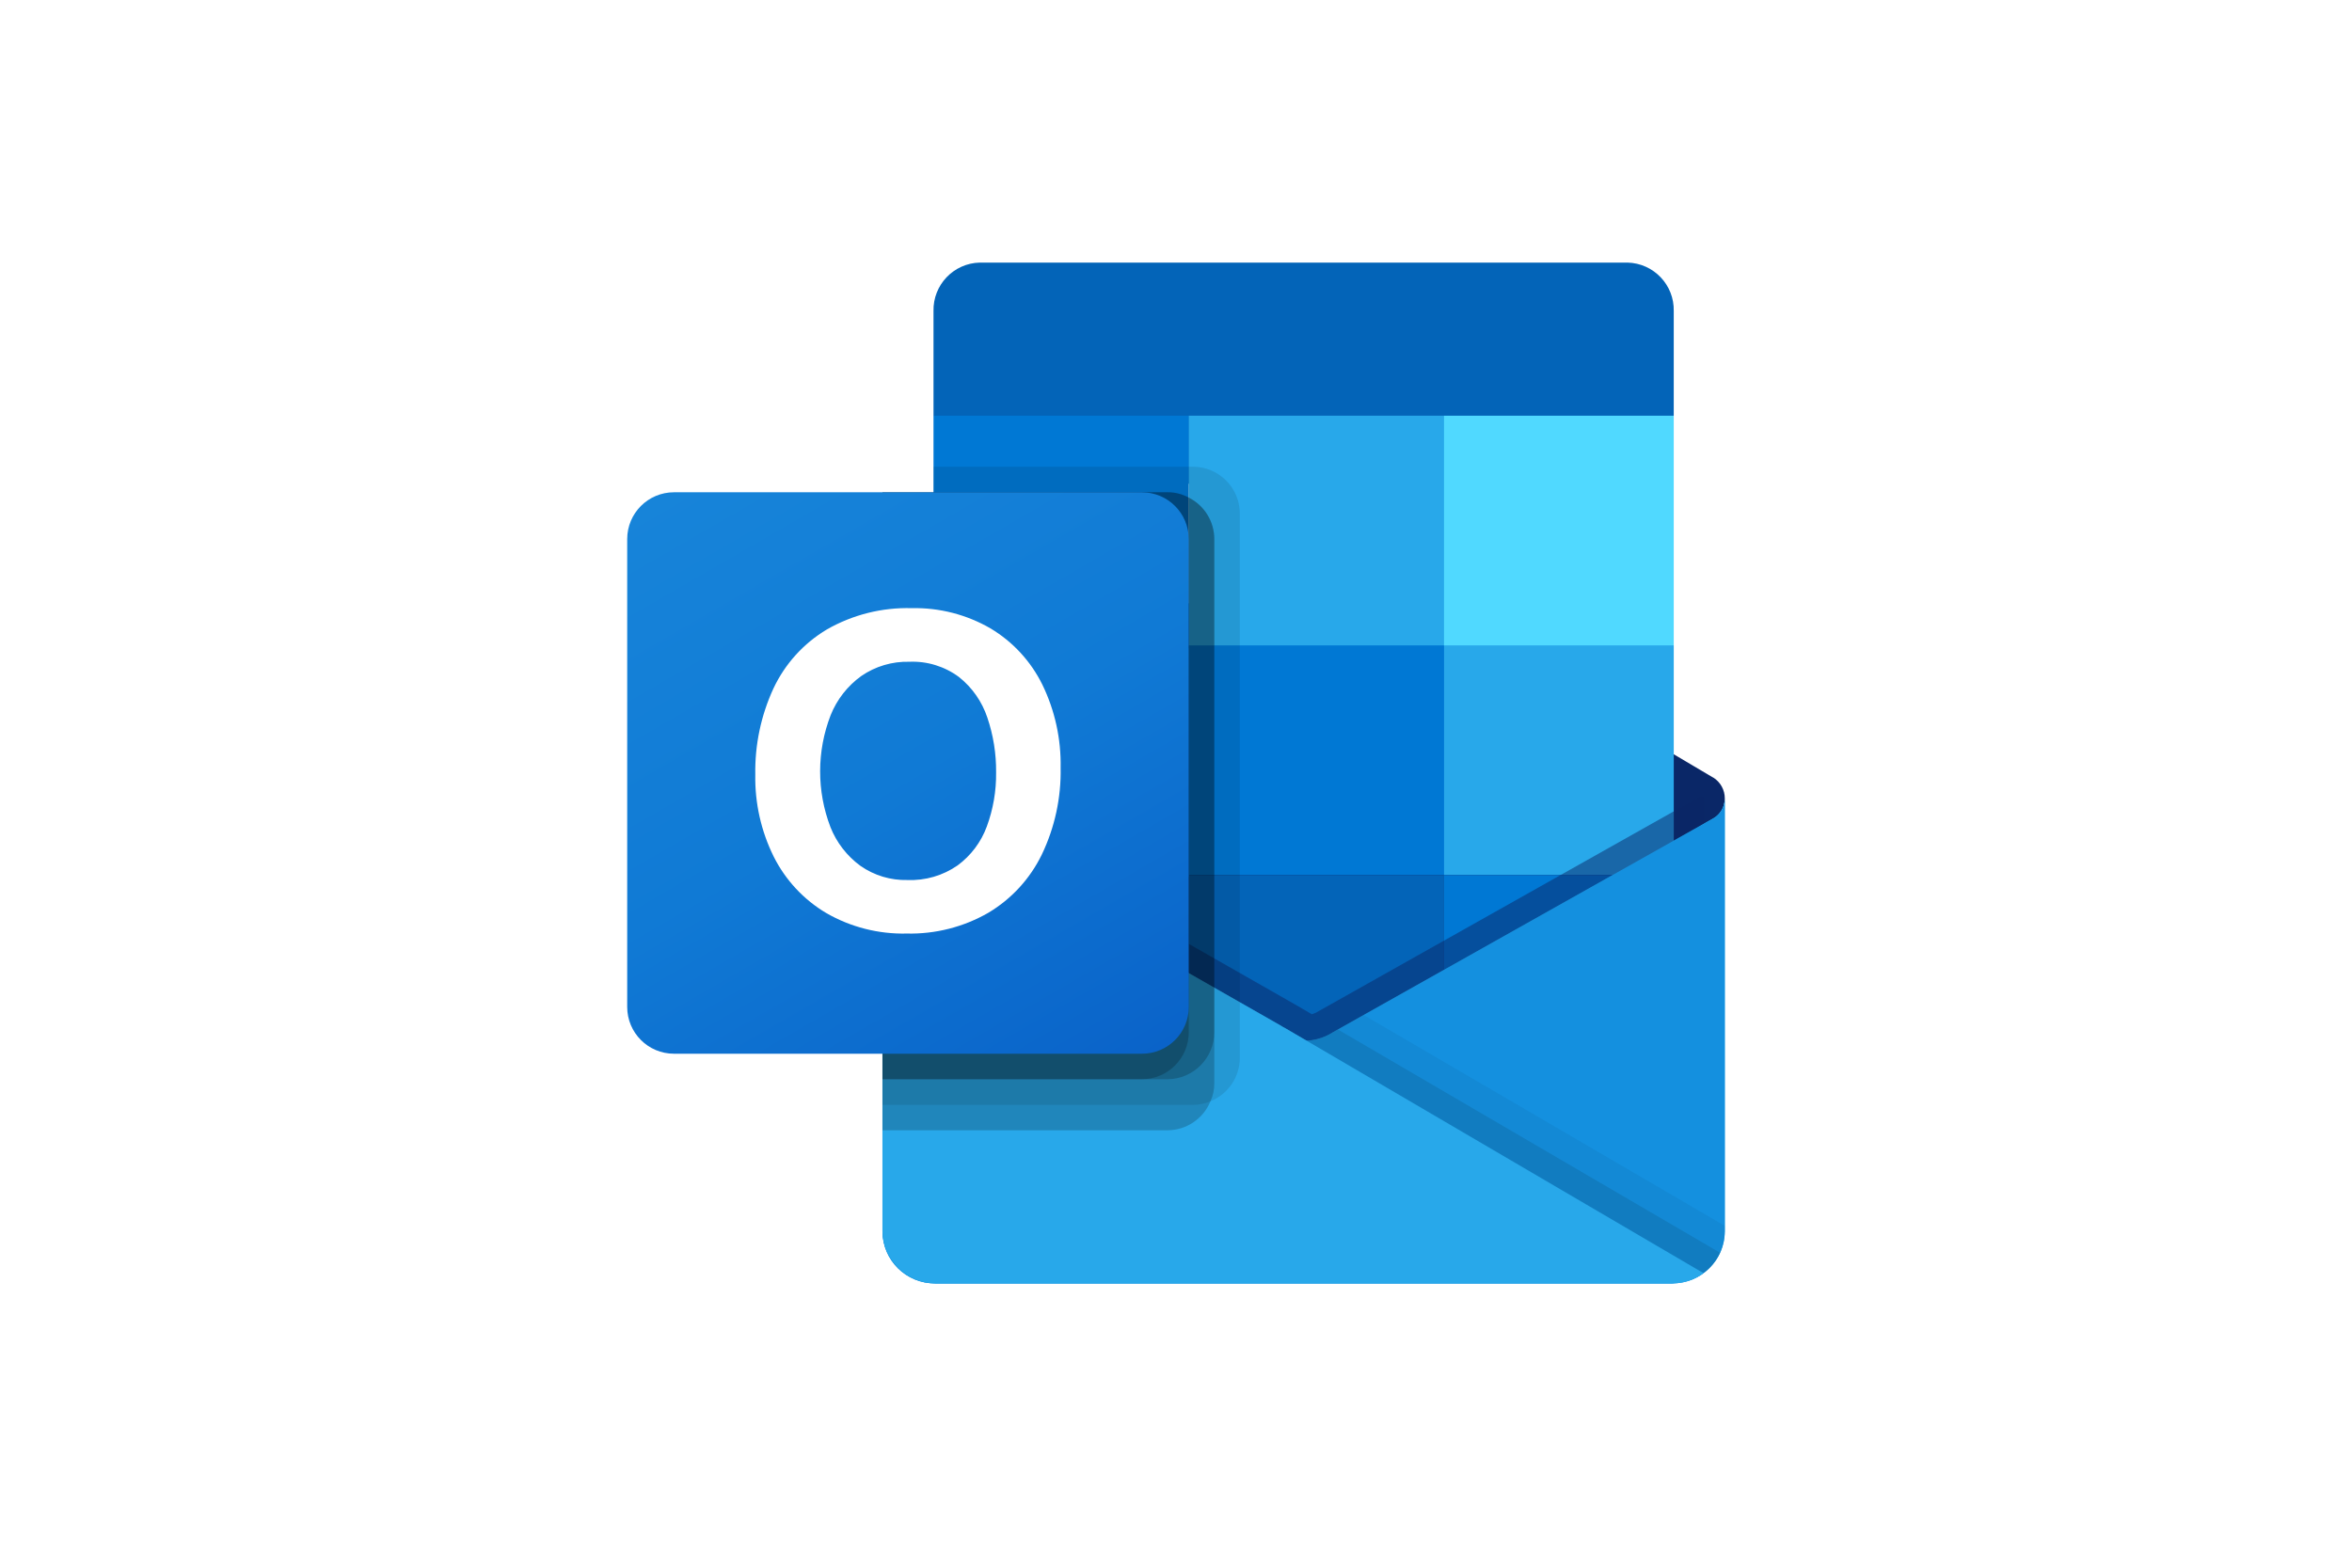 <svg width="150" height="100" viewBox="0 0 150 100" fill="none" xmlns="http://www.w3.org/2000/svg">
<rect width="150" height="100" fill="white"/>
<g clip-path="url(#clip0_3003_1249)">
<path d="M110 50.936C110.004 50.389 109.721 49.88 109.255 49.593H109.247L109.217 49.577L84.961 35.219C84.857 35.148 84.748 35.084 84.636 35.025C83.699 34.542 82.587 34.542 81.65 35.025C81.538 35.084 81.429 35.148 81.325 35.219L57.069 49.577L57.04 49.593C56.298 50.054 56.071 51.029 56.532 51.77C56.668 51.989 56.855 52.171 57.077 52.3L81.333 66.659C81.438 66.729 81.547 66.793 81.659 66.852C82.595 67.336 83.707 67.336 84.644 66.852C84.756 66.793 84.865 66.729 84.97 66.659L109.225 52.3C109.71 52.018 110.006 51.497 110 50.936Z" fill="#0A2767"/>
<path d="M59.896 41.349H75.814V55.94H59.896V41.349ZM106.744 26.517V19.843C106.782 18.174 105.461 16.79 103.792 16.75H62.486C60.817 16.79 59.496 18.174 59.535 19.843V26.517L83.953 33.029L106.744 26.517Z" fill="#0364B8"/>
<path d="M59.535 26.517H75.814V41.169H59.535V26.517Z" fill="#0078D4"/>
<path d="M92.094 26.517H75.814V41.169L92.094 55.82H106.745V41.169L92.094 26.517Z" fill="#28A8EA"/>
<path d="M75.814 41.169H92.094V55.82H75.814V41.169Z" fill="#0078D4"/>
<path d="M75.814 55.82H92.094V70.471H75.814V55.82Z" fill="#0364B8"/>
<path d="M59.896 55.94H75.814V69.204H59.896V55.94Z" fill="#14447D"/>
<path d="M92.093 55.82H106.744V70.471H92.093V55.82Z" fill="#0078D4"/>
<path d="M109.254 52.211L109.223 52.227L84.967 65.869C84.862 65.934 84.754 65.996 84.642 66.051C84.23 66.247 83.782 66.358 83.326 66.377L82.001 65.602C81.889 65.546 81.781 65.483 81.676 65.415L57.094 51.385H57.083L56.279 50.936V78.552C56.291 80.394 57.795 81.878 59.637 81.866H106.693C106.721 81.866 106.746 81.853 106.775 81.853C107.164 81.828 107.548 81.748 107.914 81.616C108.073 81.548 108.226 81.469 108.372 81.378C108.481 81.316 108.668 81.181 108.668 81.181C109.502 80.564 109.996 79.589 110 78.552V50.936C109.999 51.464 109.714 51.951 109.254 52.211Z" fill="url(#paint0_linear_3003_1249)"/>
<path opacity="0.5" d="M108.698 50.827V52.52L83.335 69.983L57.077 51.397C57.077 51.388 57.07 51.38 57.061 51.38L54.651 49.932V48.711L55.644 48.694L57.744 49.899L57.793 49.915L57.972 50.029C57.972 50.029 82.651 64.111 82.716 64.143L83.661 64.697C83.742 64.664 83.823 64.632 83.921 64.599C83.97 64.566 108.421 50.811 108.421 50.811L108.698 50.827Z" fill="#0A2767"/>
<path d="M109.255 52.211L109.224 52.229L84.968 65.87C84.862 65.936 84.755 65.997 84.642 66.053C83.7 66.513 82.599 66.513 81.657 66.053C81.545 65.998 81.436 65.937 81.331 65.87L57.075 52.229L57.046 52.211C56.578 51.957 56.284 51.469 56.279 50.936V78.552C56.291 80.394 57.794 81.878 59.636 81.866C59.636 81.866 59.636 81.866 59.636 81.866H106.643C108.486 81.878 109.988 80.394 110 78.552C110 78.552 110 78.552 110 78.552V50.936C110 51.464 109.715 51.951 109.255 52.211Z" fill="#1490DF"/>
<path opacity="0.1" d="M85.321 65.668L84.958 65.872C84.852 65.939 84.744 66 84.632 66.056C84.232 66.252 83.797 66.367 83.353 66.394L92.581 77.308L108.68 81.187C109.121 80.854 109.471 80.416 109.7 79.913L85.321 65.668Z" fill="black"/>
<path opacity="0.05" d="M86.965 64.744L84.958 65.872C84.852 65.939 84.744 66 84.632 66.056C84.232 66.252 83.797 66.367 83.353 66.395L87.676 78.316L108.684 81.183C109.512 80.561 109.999 79.587 110 78.552V78.195L86.965 64.744Z" fill="black"/>
<path d="M59.682 81.866H106.639C107.361 81.87 108.066 81.642 108.649 81.215L82 65.605C81.888 65.549 81.779 65.486 81.675 65.418L57.093 51.389H57.082L56.279 50.936V78.457C56.278 80.338 57.801 81.864 59.682 81.866C59.682 81.866 59.682 81.866 59.682 81.866Z" fill="#28A8EA"/>
<path opacity="0.1" d="M79.07 32.757V67.48C79.067 68.698 78.326 69.792 77.197 70.248C76.848 70.398 76.471 70.476 76.09 70.476H56.279V31.401H59.535V29.773H76.091C77.735 29.779 79.066 31.113 79.07 32.757Z" fill="black"/>
<path opacity="0.2" d="M77.442 34.385V69.108C77.446 69.502 77.362 69.891 77.197 70.248C76.745 71.362 75.665 72.093 74.463 72.099H56.279V31.401H74.463C74.935 31.396 75.4 31.514 75.814 31.743C76.812 32.246 77.441 33.268 77.442 34.385Z" fill="black"/>
<path opacity="0.2" d="M77.442 34.385V65.853C77.434 67.496 76.106 68.829 74.463 68.843H56.279V31.401H74.463C74.935 31.396 75.4 31.514 75.814 31.743C76.812 32.246 77.441 33.268 77.442 34.385Z" fill="black"/>
<path opacity="0.2" d="M75.814 34.385V65.853C75.812 67.499 74.481 68.835 72.835 68.843H56.279V31.401H72.835C74.481 31.402 75.815 32.737 75.814 34.383C75.814 34.384 75.814 34.385 75.814 34.385Z" fill="black"/>
<path d="M42.984 31.401H72.83C74.478 31.401 75.814 32.737 75.814 34.385V64.231C75.814 65.879 74.478 67.215 72.83 67.215H42.984C41.336 67.215 40 65.879 40 64.231V34.385C40 32.737 41.336 31.401 42.984 31.401Z" fill="url(#paint1_linear_3003_1249)"/>
<path d="M49.326 43.916C50.062 42.349 51.249 41.038 52.735 40.151C54.381 39.209 56.255 38.739 58.151 38.793C59.908 38.755 61.642 39.201 63.164 40.081C64.594 40.934 65.746 42.184 66.48 43.679C67.279 45.326 67.677 47.139 67.642 48.969C67.681 50.882 67.271 52.778 66.445 54.504C65.694 56.053 64.506 57.347 63.027 58.227C61.447 59.135 59.649 59.592 57.827 59.549C56.033 59.592 54.261 59.142 52.704 58.247C51.262 57.393 50.095 56.142 49.344 54.643C48.54 53.019 48.137 51.227 48.169 49.415C48.136 47.519 48.531 45.639 49.326 43.916ZM52.96 52.756C53.352 53.746 54.017 54.605 54.877 55.233C55.754 55.846 56.804 56.162 57.873 56.135C59.011 56.18 60.134 55.854 61.07 55.204C61.92 54.578 62.567 53.717 62.932 52.727C63.34 51.621 63.542 50.449 63.527 49.27C63.539 48.081 63.35 46.897 62.967 45.77C62.628 44.753 62.001 43.856 61.163 43.189C60.25 42.509 59.131 42.164 57.993 42.212C56.901 42.184 55.828 42.502 54.928 43.122C54.053 43.752 53.375 44.619 52.974 45.621C52.086 47.916 52.081 50.46 52.962 52.759L52.96 52.756Z" fill="white"/>
<path d="M92.093 26.517H106.744V41.169H92.093V26.517Z" fill="#50D9FF"/>
</g>
<defs>
<linearGradient id="paint0_linear_3003_1249" x1="83.139" y1="50.936" x2="83.139" y2="81.866" gradientUnits="userSpaceOnUse">
<stop stop-color="#35B8F1"/>
<stop offset="1" stop-color="#28A8EA"/>
</linearGradient>
<linearGradient id="paint1_linear_3003_1249" x1="46.222" y1="29.07" x2="69.592" y2="69.547" gradientUnits="userSpaceOnUse">
<stop stop-color="#1784D9"/>
<stop offset="0.5" stop-color="#107AD5"/>
<stop offset="1" stop-color="#0A63C9"/>
</linearGradient>
<clipPath id="clip0_3003_1249">
<rect width="70" height="65.116" fill="white" transform="translate(40 16.75)"/>
</clipPath>
</defs>
</svg>
